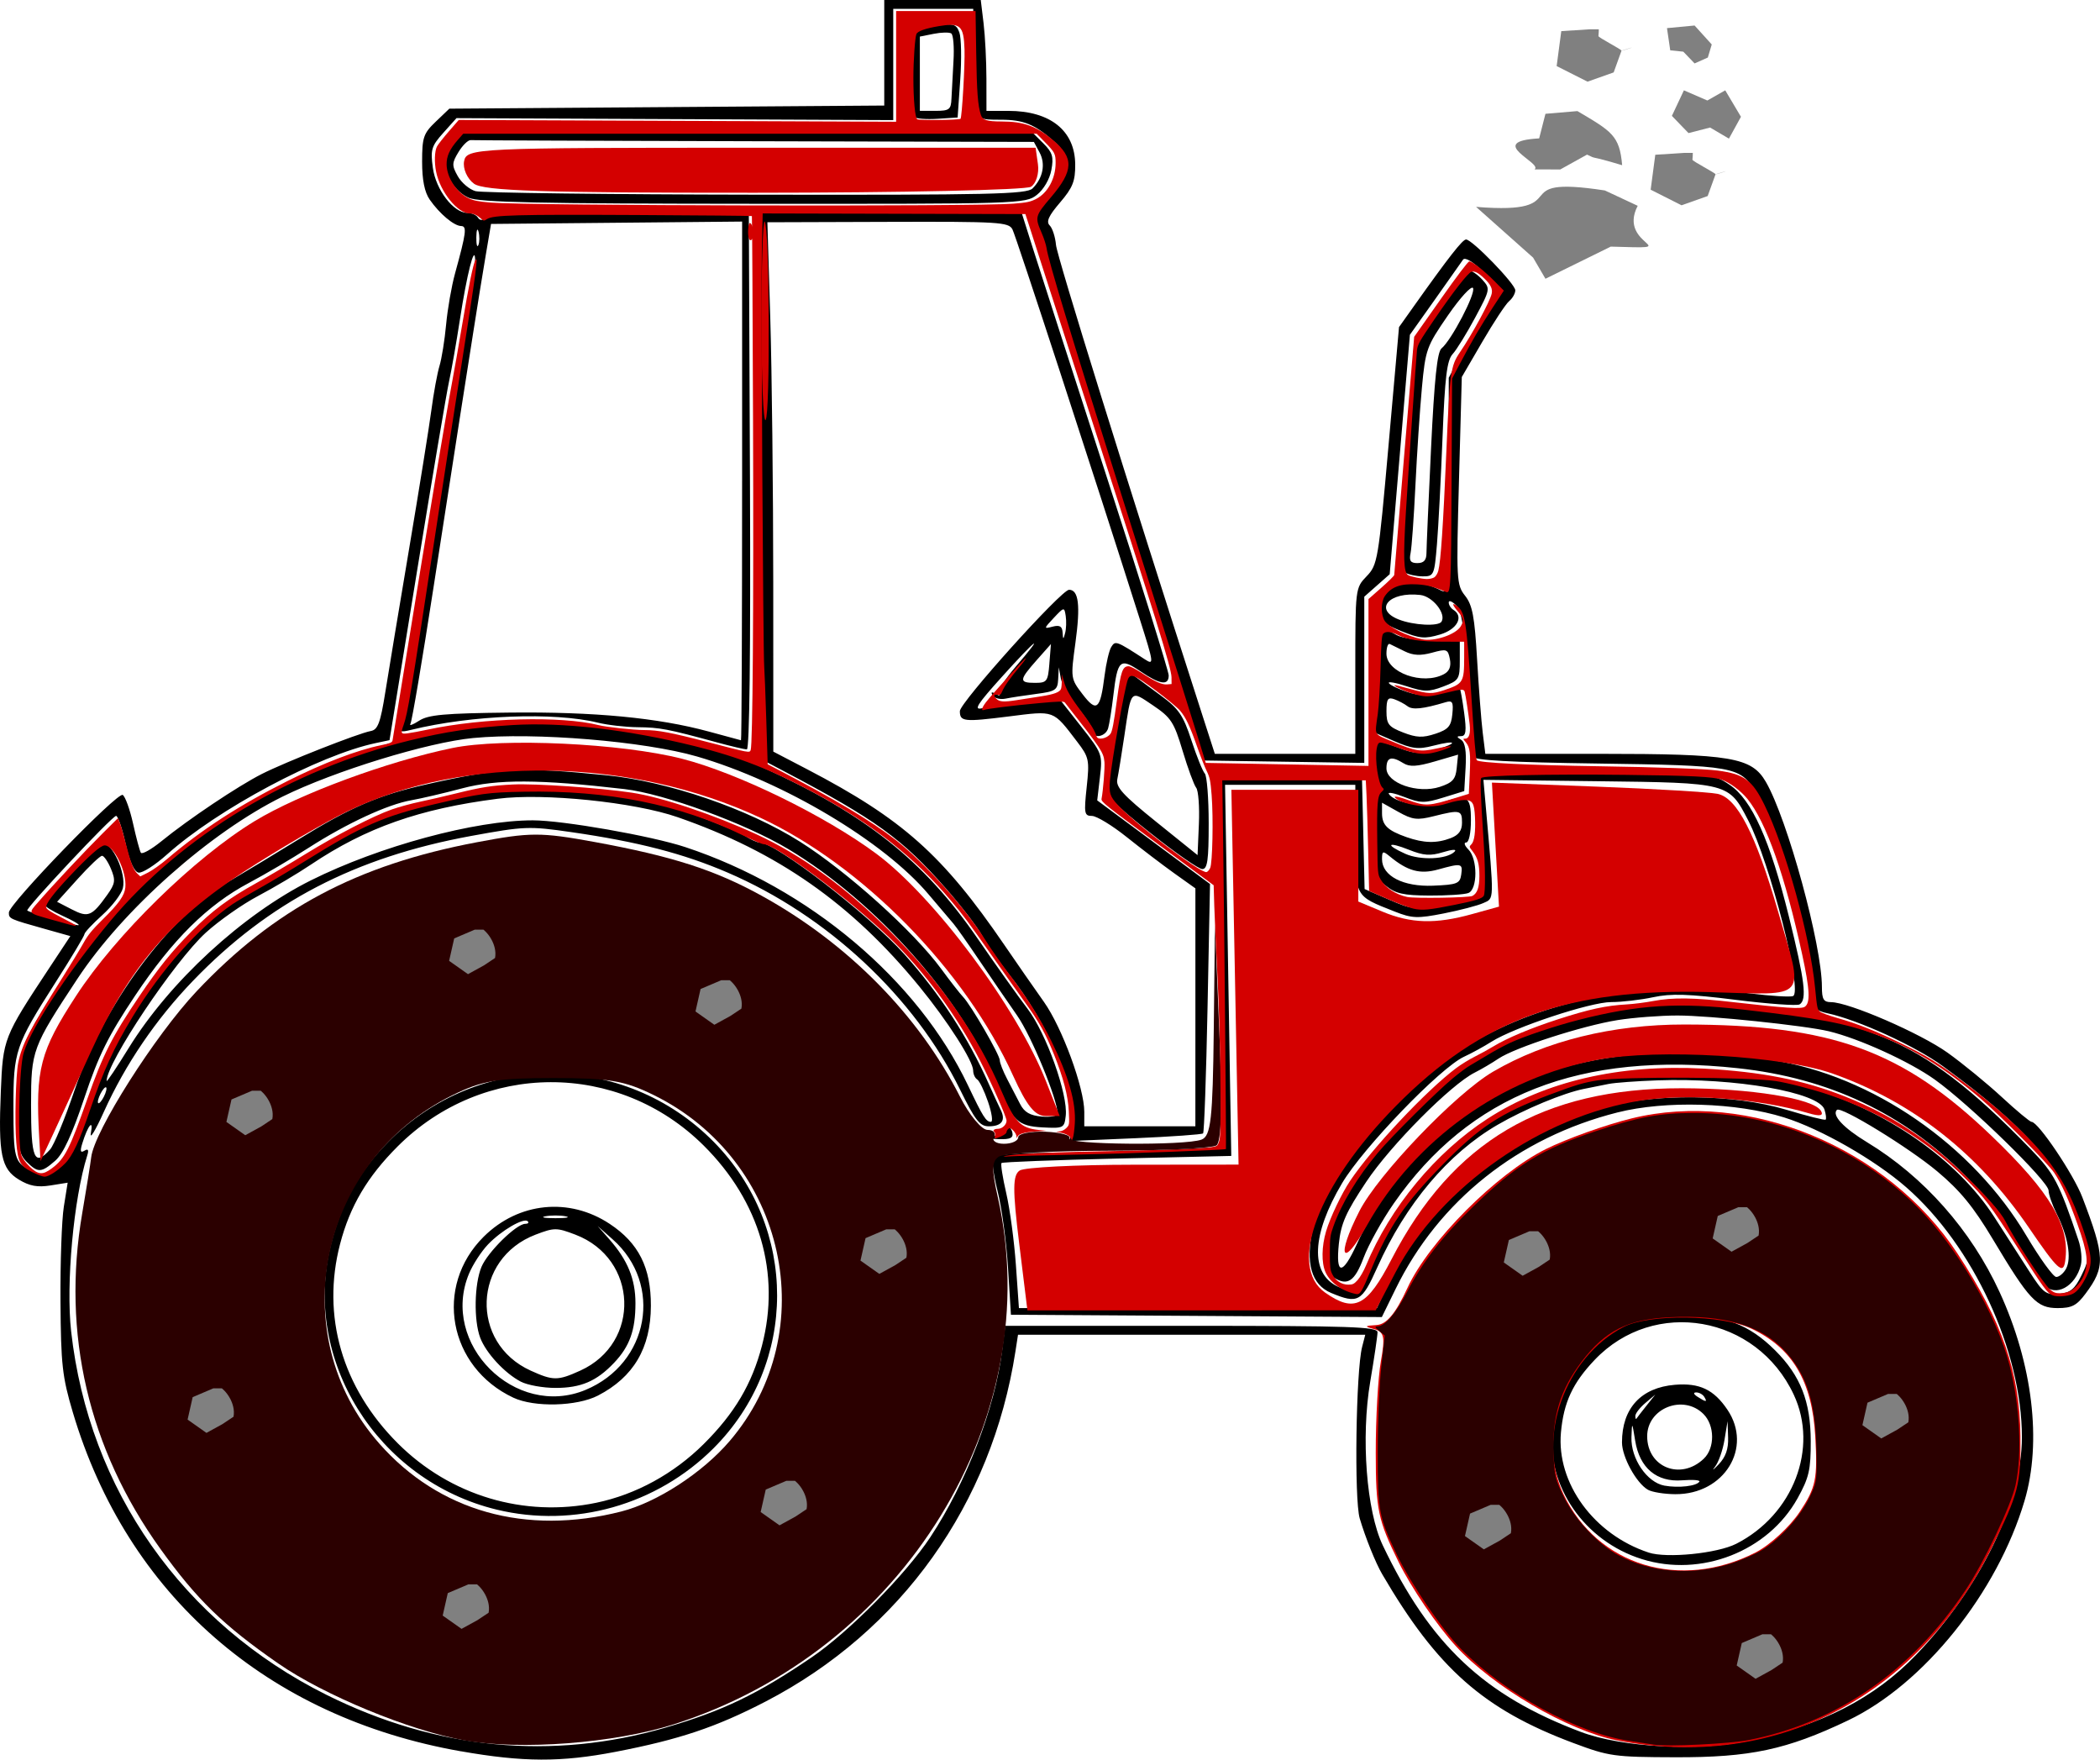 <?xml version="1.0" encoding="UTF-8" standalone="no"?>
<!-- Created with Inkscape (http://www.inkscape.org/) -->

<svg
   width="106.267mm"
   height="89.031mm"
   viewBox="0 0 106.267 89.031"
   version="1.1"
   id="svg5"
   inkscape:version="1.1.1 (c3084ef, 2021-09-22)"
   xmlns:inkscape="http://www.inkscape.org/namespaces/inkscape"
   xmlns:sodipodi="http://sodipodi.sourceforge.net/DTD/sodipodi-0.dtd"
   xmlns="http://www.w3.org/2000/svg"
   xmlns:svg="http://www.w3.org/2000/svg">
  <sodipodi:namedview
     id="namedview7"
     pagecolor="#ffffff"
     bordercolor="#999999"
     borderopacity="1"
     inkscape:pageshadow="0"
     inkscape:pageopacity="0"
     inkscape:pagecheckerboard="0"
     inkscape:document-units="mm"
     showgrid="false"
     inkscape:zoom="1.4142136"
     inkscape:cx="202.58609"
     inkscape:cy="76.013979"
     inkscape:window-width="1920"
     inkscape:window-height="1027"
     inkscape:window-x="0"
     inkscape:window-y="25"
     inkscape:window-maximized="1"
     inkscape:current-layer="layer1" />
  <defs
     id="defs2" />
  <g
     inkscape:label="Layer 1"
     inkscape:groupmode="layer"
     id="layer1"
     transform="translate(-48.741,-30.981)">
    <path
       style="fill:#000000;stroke-width:0.225"
       d="m 72.072,119.592 c 3.142,0.552 5.055,0.559 7.813,0.028 3.228,-0.622 5.095,-1.248 7.604,-2.549 6.853,-3.556 11.44,-9.986 12.637,-17.715 l 0.13,-0.841 h 8.786 8.786 l -0.159,0.617 c -0.314,1.22 -0.405,7.717 -0.122,8.675 0.284,0.962 0.804,2.254 1.137,2.823 2.782,4.763 5.135,6.844 9.661,8.538 1.82,0.682 2.067,0.717 5.172,0.726 3.792,0.011 5.629,-0.38 8.74,-1.864 3.831,-1.827 7.551,-6.455 8.933,-11.115 0.884,-2.979 0.412,-6.918 -1.264,-10.561 -1.443,-3.136 -3.832,-5.836 -6.703,-7.577 -1.195,-0.724 -1.797,-1.37 -1.528,-1.639 0.202,-0.201 3.645,1.909 5.082,3.115 1.155,0.969 1.828,1.791 2.807,3.428 1.842,3.079 2.225,3.486 3.28,3.486 0.718,0 0.962,-0.126 1.412,-0.729 1.007,-1.349 0.989,-1.868 -0.162,-4.88 -0.442,-1.157 -2.231,-3.814 -2.568,-3.814 -0.084,-4.7e-5 -0.76,-0.562 -1.502,-1.249 -0.742,-0.687 -1.978,-1.699 -2.747,-2.249 -1.376,-0.985 -5.008,-2.559 -5.903,-2.559 -0.372,0 -0.458,-0.145 -0.458,-0.769 0,-2.117 -1.74,-8.484 -2.836,-10.375 -0.722,-1.246 -1.755,-1.42 -8.404,-1.42 h -5.792 l -0.132,-1.066 c -0.072,-0.586 -0.201,-2.256 -0.285,-3.711 -0.125,-2.163 -0.236,-2.751 -0.607,-3.221 -0.436,-0.553 -0.448,-0.784 -0.31,-5.822 l 0.143,-5.246 1.044,-1.792 c 0.574,-0.986 1.183,-1.908 1.353,-2.049 0.17,-0.141 0.31,-0.387 0.31,-0.547 0,-0.32 -2.181,-2.571 -2.491,-2.571 -0.181,0 -0.872,0.884 -2.655,3.394 l -0.738,1.039 -0.532,6.004 c -0.513,5.789 -0.552,6.026 -1.106,6.602 -0.574,0.598 -0.574,0.601 -0.574,4.792 v 4.195 h -3.554 -3.554 l -0.633,-1.963 c -3.789,-11.748 -7.352,-23.196 -7.405,-23.787 -0.036,-0.403 -0.179,-0.848 -0.319,-0.987 -0.189,-0.189 -0.055,-0.485 0.522,-1.158 0.643,-0.75 0.775,-1.079 0.769,-1.93 -0.012,-1.706 -1.261,-2.708 -3.377,-2.708 h -1.114 l -0.002,-1.627 c -0.001,-0.895 -0.066,-2.157 -0.144,-2.805 l -0.142,-1.178 h -2.442 -2.442 v 2.67 2.67 l -11.004,0.079 -11.004,0.079 -0.689,0.659 c -0.621,0.594 -0.689,0.794 -0.689,2.025 0,0.927 0.124,1.545 0.387,1.921 0.498,0.714 1.222,1.323 1.585,1.333 0.305,0.008 0.265,0.323 -0.307,2.404 -0.176,0.639 -0.378,1.801 -0.45,2.58 -0.072,0.78 -0.223,1.721 -0.335,2.092 -0.112,0.371 -0.298,1.38 -0.412,2.244 -0.115,0.863 -0.617,3.993 -1.116,6.954 -0.499,2.962 -1.044,6.243 -1.211,7.291 -0.251,1.577 -0.379,1.921 -0.74,1.987 -0.641,0.118 -4.305,1.562 -5.511,2.172 -1.2,0.607 -3.717,2.292 -5.08,3.402 -0.515,0.419 -0.984,0.681 -1.043,0.583 -0.059,-0.098 -0.237,-0.764 -0.395,-1.479 -0.159,-0.715 -0.394,-1.365 -0.522,-1.444 -0.266,-0.164 -5.759,5.509 -5.761,5.949 -0.001,0.317 0.013,0.323 1.836,0.835 l 1.275,0.358 -1.068,1.616 c -2.313,3.5 -2.34,3.569 -2.45,6.232 -0.132,3.199 0.018,3.93 0.919,4.476 0.531,0.322 0.937,0.397 1.588,0.293 l 0.875,-0.14 -0.194,1.211 c -0.107,0.666 -0.183,2.826 -0.17,4.8 0.022,3.193 0.091,3.813 0.625,5.609 2.746,9.235 9.84,15.428 19.647,17.152 z m 10.364,-1.202 c -5.769,1.678 -11.609,1.116 -17.168,-1.652 -7.283,-3.627 -12.03,-10.38 -12.927,-18.392 -0.269,-2.402 0.125,-6.712 0.812,-8.89 0.093,-0.294 0.05,-0.37 -0.14,-0.252 -0.2,0.123 -0.229,0.025 -0.109,-0.365 0.281,-0.915 0.58,-1.28 0.436,-0.533 -0.071,0.37 0.224,-0.111 0.657,-1.07 1.085,-2.403 2.638,-4.686 4.515,-6.634 3.83,-3.977 8.196,-6.248 14.076,-7.325 2.69,-0.492 2.925,-0.501 5.06,-0.193 3.368,0.487 5.67,1.082 7.909,2.045 5.051,2.173 9.454,6.284 11.769,10.989 0.762,1.55 0.998,1.851 1.449,1.851 0.656,0 0.871,-0.296 0.605,-0.832 -0.11,-0.221 -0.379,-0.806 -0.598,-1.299 -1.061,-2.388 -2.48,-4.569 -4.277,-6.575 -1.801,-2.01 -6.519,-5.653 -7.32,-5.653 -0.126,0 -0.454,-0.147 -0.729,-0.326 -0.275,-0.179 -1.49,-0.684 -2.702,-1.122 -3.252,-1.175 -8.729,-1.601 -11.663,-0.908 -0.783,0.185 -1.93,0.451 -2.548,0.591 -1.34,0.304 -3.537,1.359 -5.397,2.592 -0.742,0.492 -2.007,1.237 -2.811,1.656 -3.105,1.618 -6.616,6.305 -8.016,10.699 -0.627,1.97 -0.951,2.648 -1.471,3.085 -0.755,0.634 -0.914,0.664 -1.603,0.302 -0.77,-0.404 -0.821,-0.602 -0.825,-3.171 -0.004,-2.84 0.095,-3.133 2.136,-6.328 0.802,-1.256 1.459,-2.351 1.459,-2.434 0,-0.083 0.406,-0.517 0.902,-0.964 0.496,-0.447 0.964,-1.059 1.04,-1.359 0.188,-0.749 -0.551,-2.356 -1.043,-2.268 -0.364,0.065 -2.923,2.77 -2.923,3.09 0,0.089 0.406,0.345 0.902,0.568 0.496,0.223 0.87,0.437 0.831,0.476 -0.063,0.063 -2.395,-0.597 -2.603,-0.737 -0.121,-0.081 4.298,-4.789 4.495,-4.789 0.092,0 0.307,0.631 0.479,1.402 0.2,0.9 0.435,1.426 0.655,1.468 0.189,0.036 0.839,-0.379 1.446,-0.922 2.558,-2.29 7.686,-5.025 10.565,-5.634 l 0.691,-0.146 1.395,-8.573 c 0.767,-4.715 1.495,-9.027 1.618,-9.582 0.123,-0.555 0.371,-1.969 0.551,-3.141 0.348,-2.259 0.735,-3.795 0.768,-3.048 0.011,0.237 -0.23,1.953 -0.535,3.814 -0.305,1.861 -1.012,6.413 -1.572,10.115 -1.225,8.102 -1.387,9.075 -1.603,9.625 -0.148,0.377 -0.093,0.408 0.488,0.265 3.03,-0.744 7.22,-0.905 9.425,-0.362 0.495,0.122 1.405,0.226 2.024,0.232 1.118,0.011 1.512,0.086 4.003,0.766 0.717,0.196 1.401,0.356 1.52,0.356 0.136,0 0.194,-5 0.158,-13.518 l -0.058,-13.518 -6.494,-0.06 c -4.345,-0.04 -6.59,0.019 -6.783,0.179 -0.201,0.166 -0.333,0.167 -0.434,0.004 -0.08,-0.129 -0.323,-0.235 -0.54,-0.235 -0.694,0 -1.587,-1.169 -1.739,-2.277 -0.126,-0.917 -0.072,-1.1 0.528,-1.769 l 0.668,-0.746 11.051,0.05 11.051,0.05 v -2.814 -2.814 h 2.024 2.024 l 0.002,1.963 c 0.001,1.08 0.065,2.342 0.142,2.805 0.139,0.838 0.143,0.841 1.237,0.841 1.167,0 1.728,0.228 2.722,1.108 0.879,0.777 0.805,1.534 -0.268,2.75 -0.85,0.964 -0.873,1.03 -0.562,1.628 0.178,0.343 0.324,0.823 0.324,1.068 0,0.245 1.576,5.407 3.501,11.473 1.926,6.065 3.733,11.785 4.017,12.711 l 0.515,1.683 4.079,0.061 4.079,0.061 v -4.205 -4.205 l 0.643,-0.568 0.643,-0.568 0.511,-6.058 0.511,-6.058 1.264,-1.78 c 0.695,-0.979 1.335,-1.887 1.423,-2.018 0.098,-0.146 0.5,0.095 1.045,0.625 l 0.886,0.863 -0.65,0.96 c -0.357,0.528 -0.954,1.538 -1.326,2.243 l -0.676,1.283 v 5.482 c 0,5.149 -0.024,5.47 -0.394,5.279 -1.615,-0.832 -3.287,-0.348 -3.162,0.915 0.06,0.602 0.22,0.762 1.148,1.14 0.928,0.379 1.203,0.403 1.968,0.174 0.875,-0.261 1.22,-0.915 0.664,-1.257 -0.124,-0.076 -0.225,-0.241 -0.225,-0.366 0,-0.125 0.167,-0.06 0.372,0.144 0.294,0.294 0.414,1.106 0.575,3.886 0.112,1.933 0.241,3.632 0.287,3.774 0.06,0.185 1.875,0.284 6.34,0.347 6.828,0.096 7.163,0.155 7.931,1.395 1.187,1.916 2.832,7.893 2.919,10.6 0.011,0.363 0.202,0.527 0.746,0.643 1.539,0.328 4.46,1.666 5.827,2.669 4.257,3.123 5.898,5.012 6.826,7.859 0.613,1.88 0.613,1.88 0.192,2.74 -0.34,0.694 -0.559,0.873 -1.14,0.929 -0.651,0.063 -0.793,-0.044 -1.486,-1.122 -0.422,-0.655 -1.226,-1.904 -1.787,-2.776 -1.866,-2.898 -5.526,-5.445 -9.396,-6.538 -1.974,-0.558 -2.445,-0.602 -6.513,-0.606 -4.356,-0.005 -4.398,-5.52e-4 -6.364,0.702 -2.696,0.963 -3.821,1.664 -5.667,3.535 -1.966,1.992 -2.86,3.265 -3.617,5.151 -0.326,0.813 -0.658,1.517 -0.737,1.565 -0.079,0.048 -0.497,-0.08 -0.929,-0.284 -1.402,-0.663 -1.318,-2.629 0.224,-5.227 1.064,-1.793 4.976,-5.849 6.173,-6.4 0.377,-0.173 1.002,-0.515 1.389,-0.76 1.159,-0.732 5.005,-2.005 6.056,-2.005 0.537,0 1.494,-0.111 2.127,-0.246 0.906,-0.194 1.792,-0.166 4.162,0.131 1.656,0.208 3.116,0.312 3.245,0.233 0.382,-0.235 0.267,-1.18 -0.537,-4.43 -0.964,-3.894 -1.876,-5.924 -3.005,-6.682 -0.834,-0.56 -0.839,-0.561 -6.739,-0.594 -3.247,-0.018 -5.949,0.039 -6.004,0.128 -0.055,0.089 -0.002,1.459 0.119,3.046 0.157,2.065 0.149,2.927 -0.028,3.036 -0.136,0.084 -0.942,0.283 -1.791,0.443 -1.472,0.277 -1.603,0.265 -2.786,-0.247 l -1.241,-0.538 -0.066,-2.805 -0.066,-2.805 h -3.598 -3.598 l 0.09,9.331 0.09,9.331 -3.105,0.149 c -1.708,0.082 -4.297,0.149 -5.754,0.149 -1.572,0 -2.708,0.094 -2.793,0.231 -0.079,0.127 0.026,0.904 0.233,1.726 0.207,0.823 0.442,2.561 0.523,3.864 l 0.147,2.368 9.385,0.059 9.385,0.059 0.692,-1.415 c 2.185,-4.47 6.207,-7.671 11.229,-8.937 2.438,-0.614 6.013,-0.507 8.437,0.252 1.855,0.581 4.579,2.139 6.175,3.531 3.393,2.961 5.856,8.283 5.856,12.651 0,3.297 -2.115,7.641 -5.367,11.023 -2.095,2.178 -4.759,3.547 -8.439,4.333 -2.548,0.544 -6.423,0.341 -8.514,-0.447 -4.892,-1.843 -7.631,-4.424 -10.023,-9.441 -0.827,-1.736 -1.112,-5.46 -0.633,-8.288 0.203,-1.196 0.368,-2.319 0.368,-2.496 0,-0.275 -1.387,-0.322 -9.419,-0.322 h -9.419 l -0.156,1.246 c -0.365,2.912 -1.831,6.721 -3.64,9.454 -1.245,1.881 -4.119,4.791 -5.993,6.068 -2.748,1.872 -4.503,2.717 -7.388,3.556 z m 57.27,-11.602 c 0.578,-1.042 0.669,-1.437 0.665,-2.89 -0.005,-2.003 -0.519,-3.313 -1.802,-4.592 -1.313,-1.31 -2.588,-1.796 -4.715,-1.796 -1.353,0 -2.055,0.117 -2.831,0.473 -2.076,0.951 -3.492,2.967 -3.733,5.315 -0.296,2.881 1.623,5.659 4.54,6.571 2.992,0.936 6.382,-0.391 7.876,-3.081 z m -7.539,2.748 c -2.768,-0.91 -4.67,-3.515 -4.437,-6.077 0.138,-1.521 0.596,-2.505 1.709,-3.674 3.006,-3.159 8.189,-2.255 10.07,1.758 1.271,2.711 -0.028,6.083 -2.907,7.549 -0.962,0.49 -3.518,0.746 -4.435,0.445 z m 1.351,-2.953 c 2.475,0.015 3.934,-2.352 2.636,-4.275 -0.689,-1.021 -1.412,-1.363 -2.658,-1.26 -1.714,0.142 -2.677,1.19 -2.677,2.913 0,0.736 0.72,2.053 1.311,2.397 0.207,0.12 0.831,0.222 1.388,0.225 z m 1.219,-0.636 c -0.142,0.229 -1.054,0.333 -1.772,0.203 -0.883,-0.161 -1.705,-1.369 -1.667,-2.453 0.028,-0.793 0.031,-0.79 0.189,0.182 0.224,1.381 1.086,2.105 2.383,2.002 0.525,-0.042 0.915,-0.012 0.867,0.066 z m 1.452,-2.229 c 0.02,0.58 -0.124,0.987 -0.478,1.357 -0.278,0.291 -0.36,0.343 -0.183,0.117 0.178,-0.226 0.393,-0.837 0.478,-1.357 l 0.155,-0.945 0.028,0.829 z m -1.228,1.067 c -1.167,1.118 -2.867,0.444 -2.867,-1.135 0,-1.42 1.827,-2.141 2.847,-1.124 0.576,0.575 0.587,1.717 0.02,2.259 z m -2.902,-2.681 c -0.246,0.308 -0.474,0.603 -0.506,0.654 -0.032,0.051 -0.059,-0.009 -0.059,-0.134 0,-0.125 0.228,-0.419 0.506,-0.654 l 0.506,-0.427 -0.447,0.561 z m 2.921,-0.449 c 0.173,0.279 0.095,0.279 -0.337,0 -0.203,-0.131 -0.23,-0.219 -0.07,-0.221 0.147,-0.002 0.33,0.098 0.407,0.221 z m -61.103,5.709 c 3.921,0.948 8.095,-0.232 10.967,-3.101 4.286,-4.282 4.297,-11.153 0.024,-15.497 -4.536,-4.612 -11.947,-4.617 -16.477,-0.011 -1.488,1.513 -2.351,3.051 -2.891,5.15 -1.506,5.85 2.318,11.993 8.377,13.459 z m -5.008,-3.357 c -2.816,-2.812 -3.868,-6.447 -2.918,-10.085 0.499,-1.913 1.382,-3.407 2.918,-4.941 4.318,-4.311 11.165,-4.328 15.481,-0.038 2.842,2.825 3.904,6.468 2.949,10.124 -0.507,1.942 -1.385,3.425 -2.949,4.979 -1.514,1.505 -3.433,2.554 -5.431,2.97 -3.658,0.761 -7.395,-0.357 -10.05,-3.008 z m 10.132,-2.415 c 1.798,-0.928 2.67,-2.406 2.677,-4.538 0.006,-1.937 -0.619,-3.18 -2.087,-4.15 -2.05,-1.355 -4.613,-1.094 -6.37,0.648 -2.538,2.516 -1.789,6.603 1.493,8.146 1.062,0.5 3.217,0.446 4.288,-0.106 z m -0.626,-0.287 c -3.561,1.484 -7.386,-2.332 -5.898,-5.885 0.192,-0.459 0.622,-1.121 0.956,-1.471 0.674,-0.708 1.815,-1.373 2.014,-1.174 0.071,0.071 0.014,0.129 -0.126,0.129 -0.449,0 -1.901,1.427 -2.215,2.177 -0.364,0.868 -0.397,2.709 -0.065,3.586 0.293,0.774 1.239,1.797 2.055,2.222 0.334,0.174 1.123,0.317 1.754,0.317 1.291,0 2.082,-0.339 2.965,-1.27 0.79,-0.833 1.082,-1.648 1.082,-3.019 0,-1.214 -0.393,-2.176 -1.319,-3.228 l -0.593,-0.673 0.759,0.673 c 2.565,2.274 1.845,6.277 -1.37,7.616 z m -2.78,-0.974 c -3.087,-1.399 -2.933,-5.668 0.249,-6.881 0.948,-0.361 1.063,-0.361 2.011,0 3.182,1.212 3.336,5.482 0.249,6.881 -1.141,0.517 -1.368,0.517 -2.509,0 z m 1.254,-7.713 c -0.557,0 -0.784,-0.044 -0.506,-0.097 0.278,-0.053 0.734,-0.053 1.012,0 0.278,0.053 0.051,0.097 -0.506,0.097 z m 77.193,2.358 c 0.068,-0.279 0.013,-0.834 -0.121,-1.234 -0.986,-2.925 -1.225,-3.382 -2.413,-4.609 -2.967,-3.065 -5.119,-4.706 -7.408,-5.647 -1.913,-0.787 -3.019,-1.02 -7.045,-1.483 -2.86,-0.329 -3.65,-0.343 -5.69,-0.102 -2.421,0.286 -6.032,1.379 -7.24,2.192 -0.338,0.227 -0.887,0.55 -1.221,0.717 -0.333,0.167 -1.598,1.278 -2.811,2.468 -2.204,2.163 -3.423,3.873 -4.048,5.677 -0.361,1.042 -0.258,2.382 0.205,2.675 0.679,0.43 1.047,0.181 1.494,-1.011 0.248,-0.661 0.935,-1.897 1.527,-2.748 3.827,-5.502 9.435,-7.705 17.42,-6.841 4.59,0.497 8.366,2.281 11.5,5.433 0.959,0.964 1.743,1.848 1.743,1.964 0,0.21 1.778,3.031 2.245,3.562 0.57,0.647 1.595,0.091 1.864,-1.012 z m -0.745,0.189 c -0.127,0.237 -0.354,0.429 -0.504,0.427 -0.15,-0.002 -0.826,-0.936 -1.502,-2.075 -2.731,-4.605 -7.81,-8.113 -12.885,-8.9 -10.062,-1.56 -17.535,1.754 -21.005,9.315 -0.731,1.593 -1.076,1.583 -0.909,-0.026 0.105,-1.02 0.354,-1.58 1.386,-3.128 1.239,-1.858 4.285,-4.924 5.492,-5.528 0.324,-0.162 0.864,-0.48 1.201,-0.706 0.836,-0.562 4.24,-1.663 6.022,-1.948 0.804,-0.128 2.17,-0.233 3.036,-0.233 1.596,2.58e-4 6.438,0.505 7.655,0.797 1.536,0.369 4.076,1.527 5.36,2.442 1.769,1.262 5.762,5.155 5.762,5.618 0,0.195 0.188,0.73 0.417,1.188 0.562,1.121 0.753,2.235 0.472,2.758 z M 50.088,89.764 c 0.571,0.57 0.744,0.563 1.451,-0.056 0.4,-0.35 0.85,-1.321 1.469,-3.17 0.725,-2.166 1.206,-3.136 2.57,-5.179 1.901,-2.847 3.666,-4.595 5.764,-5.707 0.792,-0.419 2.151,-1.219 3.02,-1.776 1.928,-1.237 3.996,-2.195 5.188,-2.403 0.49,-0.086 1.649,-0.357 2.577,-0.603 1.774,-0.471 3.902,-0.462 8.208,0.036 2.022,0.233 6.14,1.741 8.299,3.038 4.472,2.687 8.799,7.577 10.623,12.009 0.718,1.743 1.002,2.006 2.236,2.071 1.066,0.056 1.107,0.035 1.178,-0.587 0.122,-1.066 -0.987,-4.175 -1.931,-5.413 -0.47,-0.617 -1.611,-2.221 -2.534,-3.563 -2.691,-3.916 -5.674,-6.291 -10.856,-8.644 -2.629,-1.194 -8.112,-2.272 -11.514,-2.264 -7.319,0.017 -14.984,3.216 -20.214,8.437 -2.021,2.017 -5.101,6.317 -5.677,7.924 -0.159,0.444 -0.292,1.83 -0.297,3.102 -0.009,2.008 0.047,2.357 0.44,2.748 z m 0.225,-2.921 c 0,-2.714 0.059,-2.873 2.346,-6.338 2.313,-3.504 6.714,-7.411 10.385,-9.22 2.632,-1.297 7.341,-2.743 9.644,-2.962 3.12,-0.297 8.657,0.161 11.328,0.936 4.376,1.27 9.466,4.303 11.722,6.985 0.557,0.662 1.119,1.324 1.249,1.471 0.13,0.148 0.714,0.975 1.297,1.839 0.583,0.864 1.449,2.126 1.924,2.805 0.726,1.037 2.051,4.251 2.051,4.975 0,0.117 -0.361,0.181 -0.803,0.143 -0.589,-0.051 -0.88,-0.219 -1.092,-0.631 -0.159,-0.308 -0.455,-0.879 -0.659,-1.269 -0.203,-0.389 -0.37,-0.813 -0.37,-0.942 0,-0.278 -1.459,-2.798 -1.863,-3.218 -0.155,-0.161 -0.653,-0.798 -1.105,-1.415 -1.386,-1.89 -4.771,-4.937 -7.151,-6.437 -2.638,-1.664 -6.652,-3.041 -9.782,-3.357 -4.289,-0.433 -5.371,-0.379 -9.084,0.454 -2.461,0.553 -3.841,1.145 -6.515,2.799 -1.068,0.661 -2.671,1.629 -3.562,2.152 -3.006,1.763 -6.309,6.246 -7.759,10.53 -0.485,1.434 -1.043,2.784 -1.24,3.001 -0.798,0.88 -0.962,0.486 -0.962,-2.302 z m 48.984,1.777 c 0.564,0.017 0.729,-0.063 0.675,-0.326 -0.072,-0.344 -0.422,-0.482 -0.397,-0.156 0.007,0.093 -0.22,0.234 -0.506,0.314 -0.437,0.123 -0.401,0.149 0.228,0.168 z m 3.567,0.095 3.328,-0.143 c 1.831,-0.079 3.374,-0.189 3.429,-0.244 0.056,-0.055 0.157,-2.917 0.226,-6.36 l 0.125,-6.259 -2.854,-2.115 -2.854,-2.115 0.138,-1.177 c 0.134,-1.147 0.111,-1.21 -0.944,-2.55 l -1.082,-1.374 -1.689,0.15 c -0.929,0.083 -1.939,0.212 -2.244,0.287 -0.451,0.111 -0.266,-0.184 0.994,-1.583 1.771,-1.966 2.24,-2.312 0.705,-0.52 -0.565,0.66 -0.952,1.281 -0.861,1.382 0.091,0.101 0.024,0.101 -0.15,1.97e-4 -0.213,-0.123 -0.263,-0.098 -0.155,0.077 0.089,0.143 0.382,0.215 0.653,0.159 0.271,-0.055 0.973,-0.163 1.56,-0.239 0.965,-0.125 1.071,-0.197 1.099,-0.741 l 0.031,-0.603 0.103,0.561 c 0.057,0.308 0.448,0.982 0.869,1.496 0.421,0.514 0.766,1.044 0.766,1.178 0,0.4 0.635,0.274 0.759,-0.15 0.063,-0.216 0.181,-0.958 0.262,-1.648 0.214,-1.824 0.338,-1.936 1.367,-1.239 1.002,0.679 1.436,0.743 1.436,0.21 0,-0.207 -1.411,-4.726 -3.135,-10.04 -1.724,-5.315 -3.398,-10.496 -3.72,-11.514 l -0.585,-1.851 h -6.624 -6.624 l 6.9e-4,10.04 c 3.8e-4,5.522 0.066,11.769 0.147,13.882 l 0.146,3.842 0.921,0.486 c 4.647,2.449 5.976,3.41 8.187,5.923 0.78,0.887 1.61,1.966 1.843,2.398 0.234,0.432 0.829,1.29 1.323,1.907 2.043,2.55 3.504,6.016 3.235,7.671 z m 6.367,-0.746 h -2.811 -2.811 l 8.9e-4,-0.729 c 10e-4,-1.21 -1.121,-4.267 -2.043,-5.566 -0.477,-0.671 -1.374,-1.962 -1.994,-2.869 -3.12,-4.564 -5.16,-6.383 -9.98,-8.897 l -1.72,-0.897 -0.003,-8.526 c -0.002,-4.689 -0.069,-10.716 -0.15,-13.392 l -0.147,-4.866 6.096,-0.02 c 5.625,-0.018 6.112,0.011 6.305,0.379 0.179,0.342 4.164,12.537 6.457,19.762 0.7,2.206 0.712,2.297 0.249,1.997 -1.457,-0.945 -1.499,-0.96 -1.706,-0.628 -0.108,0.173 -0.261,0.83 -0.34,1.46 -0.214,1.712 -0.397,1.865 -1.112,0.93 -0.603,-0.789 -0.606,-0.813 -0.361,-2.602 0.26,-1.892 0.165,-2.683 -0.322,-2.683 -0.389,0 -5.526,5.708 -5.526,6.14 0,0.533 0.201,0.555 2.461,0.271 2.365,-0.297 2.233,-0.346 3.477,1.281 0.599,0.784 0.627,0.919 0.48,2.292 -0.143,1.334 -0.12,1.459 0.266,1.459 0.232,0 1.025,0.482 1.761,1.071 0.736,0.589 1.819,1.414 2.406,1.833 l 1.068,0.761 v 6.02 z M 101.844,64.55 c -0.073,0.916 -0.123,0.982 -0.731,0.982 -0.818,0 -0.807,-0.14 0.088,-1.15 l 0.721,-0.814 -0.079,0.982 z m 0.826,-2.401 c 0.04,0.26 0.026,0.648 -0.03,0.862 -0.091,0.347 -0.105,0.344 -0.128,-0.029 -0.019,-0.312 -0.148,-0.387 -0.502,-0.295 -0.459,0.12 -0.457,0.105 0.056,-0.443 0.519,-0.553 0.534,-0.556 0.604,-0.095 z m 16.188,13.64 c 0.498,0.408 0.894,0.498 2.218,0.505 0.887,0.004 1.772,-0.053 1.968,-0.128 0.474,-0.182 0.476,-1.731 0.002,-2.204 -0.194,-0.194 -0.245,-0.353 -0.112,-0.353 0.139,0 0.241,-0.474 0.241,-1.122 0,-1.249 -0.18,-1.349 -1.562,-0.868 -0.751,0.261 -2.316,-0.021 -2.592,-0.467 -0.069,-0.111 0.285,-0.041 0.785,0.155 0.811,0.318 1.025,0.321 1.97,0.029 l 1.061,-0.328 0.069,-1.203 c 0.047,-0.81 -0.027,-1.263 -0.225,-1.389 -0.24,-0.152 -0.239,-0.187 0.008,-0.19 0.235,-0.003 0.267,-0.267 0.143,-1.181 -0.087,-0.648 -0.188,-1.21 -0.224,-1.25 -0.036,-0.039 -0.467,0.048 -0.958,0.195 -0.69,0.206 -1.077,0.206 -1.705,-8.98e-4 -0.447,-0.147 -0.861,-0.346 -0.921,-0.442 -0.06,-0.096 0.346,-0.026 0.902,0.157 0.878,0.288 1.12,0.29 1.848,0.014 0.794,-0.302 0.838,-0.37 0.838,-1.318 v -1 l -1.349,-0.005 c -0.742,-0.003 -1.57,-0.129 -1.84,-0.28 -0.868,-0.487 -0.996,-0.35 -0.953,1.015 0.022,0.71 -0.034,1.869 -0.126,2.577 l -0.167,1.287 1.094,0.476 c 0.921,0.401 1.236,0.439 1.991,0.244 1.192,-0.308 1.307,-0.146 0.144,0.201 -0.77,0.23 -1.067,0.215 -1.885,-0.097 -0.534,-0.203 -1.043,-0.37 -1.132,-0.37 -0.273,0 -0.178,1.913 0.109,2.199 0.201,0.201 0.203,0.269 0.007,0.269 -0.183,0 -0.261,0.666 -0.257,2.188 0.005,2.1 0.029,2.207 0.611,2.684 z m 2.404,0.006 c -1.517,0.061 -2.586,-0.493 -2.586,-1.342 0,-0.417 0.041,-0.431 0.394,-0.14 0.902,0.745 1.53,0.915 2.44,0.663 1.196,-0.331 1.256,-0.318 1.174,0.259 -0.064,0.452 -0.213,0.511 -1.421,0.559 z m 1.083,-1.719 c -0.389,0.388 -1.732,0.446 -2.489,0.106 -1.054,-0.472 -0.901,-0.638 0.187,-0.203 0.738,0.295 1.076,0.318 1.721,0.121 0.483,-0.148 0.714,-0.157 0.58,-0.024 z m -0.198,-0.686 c -0.712,0.27 -1.356,0.255 -2.234,-0.053 -0.962,-0.338 -1.237,-0.607 -1.237,-1.21 v -0.53 l 0.825,0.462 c 0.715,0.401 0.953,0.43 1.786,0.221 1.341,-0.337 1.437,-0.315 1.437,0.325 0,0.402 -0.168,0.63 -0.577,0.785 z m 0.308,-3.54 c -0.056,0.562 -0.212,0.734 -0.856,0.945 -1.108,0.362 -2.699,-0.19 -2.699,-0.937 0,-0.566 0.249,-0.641 0.862,-0.259 0.309,0.193 0.687,0.171 1.584,-0.091 l 1.178,-0.344 -0.069,0.687 z m -1.081,-1.742 c -0.633,0.211 -0.952,0.199 -1.63,-0.065 -0.74,-0.288 -0.843,-0.42 -0.843,-1.076 0,-0.616 0.069,-0.723 0.394,-0.608 0.216,0.077 0.519,0.237 0.672,0.355 0.252,0.195 0.779,0.139 1.93,-0.203 0.345,-0.103 0.398,-0.009 0.337,0.607 -0.06,0.607 -0.203,0.772 -0.859,0.991 z m -2.474,-4.055 c 0,-0.312 0.076,-0.531 0.169,-0.487 0.093,0.044 0.432,0.21 0.753,0.37 0.427,0.211 0.8,0.23 1.384,0.07 0.745,-0.205 0.806,-0.183 0.904,0.325 0.071,0.37 -0.025,0.614 -0.301,0.761 -1.075,0.574 -2.909,-0.08 -2.909,-1.038 z m -11.907,9.105 c 1.243,0.988 2.407,1.797 2.586,1.797 0.263,0 0.326,-0.443 0.326,-2.311 0,-1.271 -0.089,-2.407 -0.197,-2.524 -0.108,-0.117 -0.414,-0.877 -0.68,-1.688 -0.411,-1.255 -0.639,-1.59 -1.528,-2.244 -0.575,-0.423 -1.175,-0.866 -1.333,-0.985 -0.158,-0.119 -0.353,-0.152 -0.432,-0.072 -0.174,0.174 -0.985,4.749 -0.995,5.616 -0.006,0.514 0.365,0.911 2.253,2.412 z m 2.279,-2.319 c 0.112,0.143 0.174,0.968 0.137,1.834 l -0.067,1.575 -2.082,-1.676 c -1.702,-1.37 -2.063,-1.766 -1.978,-2.171 0.057,-0.272 0.216,-1.252 0.354,-2.178 0.356,-2.4 0.292,-2.331 1.447,-1.554 0.915,0.616 1.067,0.848 1.501,2.297 0.266,0.887 0.575,1.729 0.687,1.872 z m 10.551,-10.898 c 0.173,0.109 0.581,0.2 0.906,0.202 0.573,0.003 0.596,-0.049 0.727,-1.623 0.074,-0.895 0.201,-3.337 0.283,-5.428 0.119,-3.031 0.222,-3.881 0.51,-4.195 0.199,-0.216 0.712,-1.048 1.141,-1.848 0.766,-1.43 0.772,-1.462 0.359,-1.919 -0.232,-0.255 -0.539,-0.464 -0.683,-0.464 -0.144,0 -0.825,0.833 -1.514,1.851 l -1.252,1.851 -0.396,5.687 c -0.338,4.858 -0.35,5.716 -0.082,5.886 z m 0.648,-0.468 c -0.352,0 -0.431,-0.114 -0.35,-0.505 0.057,-0.278 0.168,-1.817 0.245,-3.422 0.077,-1.604 0.225,-3.828 0.328,-4.943 0.179,-1.938 0.237,-2.097 1.313,-3.657 0.619,-0.897 1.192,-1.524 1.273,-1.393 0.157,0.253 -1.091,2.645 -1.594,3.057 -0.217,0.177 -0.361,1.559 -0.529,5.048 -0.127,2.642 -0.231,5.031 -0.232,5.309 -8.8e-4,0.356 -0.135,0.505 -0.455,0.505 z M 72.458,40.988 c 0.537,0.234 3.562,0.298 14.423,0.304 13.507,0.009 13.753,8.91e-4 14.328,-0.45 0.34,-0.267 0.647,-0.791 0.734,-1.256 0.124,-0.659 0.057,-0.89 -0.386,-1.332 l -0.536,-0.534 -14.46,-0.014 -14.46,-0.014 -0.43,0.514 c -0.236,0.283 -0.433,0.686 -0.437,0.896 -0.014,0.727 0.547,1.59 1.224,1.885 z M 100.992,40.515 c -0.295,0.294 -2.11,0.335 -13.984,0.316 -7.505,-0.012 -13.897,-0.092 -14.204,-0.178 -0.307,-0.085 -0.712,-0.427 -0.898,-0.758 -0.306,-0.544 -0.302,-0.664 0.039,-1.225 0.208,-0.342 0.486,-0.611 0.617,-0.599 0.131,0.012 6.597,0.038 14.368,0.056 l 14.129,0.034 0.287,0.534 c 0.313,0.584 0.175,1.292 -0.354,1.82 z m -5.993,-3.616 c 0.088,0.088 0.619,0.13 1.181,0.093 l 1.02,-0.066 0.132,-1.907 c 0.073,-1.049 0.053,-2.125 -0.043,-2.392 -0.154,-0.425 -0.295,-0.47 -1.144,-0.359 -0.533,0.069 -1.043,0.237 -1.134,0.373 -0.213,0.318 -0.223,4.047 -0.012,4.258 z m 1.889,-0.926 c -0.022,0.551 -0.109,0.617 -0.812,0.617 h -0.787 v -1.879 -1.879 l 0.698,-0.139 c 0.384,-0.077 0.784,-0.086 0.889,-0.021 0.105,0.065 0.157,0.695 0.114,1.401 -0.042,0.706 -0.088,1.561 -0.102,1.9 z m 21.53,61.195 h -9.058 -9.058 l -0.154,-2.188 c -0.085,-1.203 -0.304,-2.833 -0.487,-3.623 -0.183,-0.789 -0.291,-1.477 -0.24,-1.529 0.051,-0.051 2.688,-0.153 5.86,-0.227 l 5.766,-0.133 -0.157,-9.388 -0.157,-9.388 h 3.296 3.296 v 2.687 c 0,3.021 -0.056,2.916 1.996,3.726 0.876,0.346 1.148,0.356 2.474,0.095 0.819,-0.161 1.722,-0.397 2.005,-0.525 0.56,-0.252 0.554,-0.027 0.132,-4.82 l -0.125,-1.416 5.81,0.07 c 6.605,0.08 6.605,0.08 7.587,1.977 1.102,2.129 2.779,8.699 2.27,8.894 -0.148,0.057 -1.117,-0.003 -2.152,-0.132 -5.345,-0.669 -10.329,0.246 -14.293,2.623 -3.44,2.063 -7.239,6.543 -7.85,9.257 -0.394,1.747 -0.081,2.855 0.924,3.274 1.354,0.565 1.549,0.457 2.33,-1.287 1.443,-3.22 3.595,-5.772 6.088,-7.22 1.37,-0.796 3.348,-1.617 4.385,-1.821 0.371,-0.073 0.928,-0.184 1.237,-0.248 0.309,-0.063 1.425,-0.145 2.479,-0.182 3.922,-0.138 8.166,0.605 8.444,1.478 0.075,0.237 0.102,0.466 0.059,0.509 -0.043,0.043 -0.937,-0.182 -1.988,-0.499 -2.664,-0.804 -6.695,-0.847 -9.319,-0.099 -4.778,1.362 -8.939,4.767 -10.812,8.848 z M 98.887,87.744 c -0.247,0 -0.399,-0.241 -1.163,-1.845 -2.548,-5.353 -8.046,-9.987 -14.306,-12.057 -1.715,-0.567 -6.2,-1.354 -7.716,-1.354 -2.929,0 -7.764,1.308 -11.229,3.037 -3.453,1.724 -7.151,5.128 -9.228,8.496 -0.61,0.989 -1.109,1.732 -1.109,1.653 0,-0.922 3.432,-6.054 5.013,-7.496 0.663,-0.605 1.856,-1.443 2.65,-1.862 0.794,-0.419 2.001,-1.135 2.681,-1.592 2.779,-1.865 5.498,-2.823 9.445,-3.328 2.334,-0.299 6.912,0.17 9.108,0.933 5.068,1.76 8.804,4.378 12.233,8.571 1.433,1.752 2.721,3.766 2.721,4.253 0,0.176 0.092,0.376 0.204,0.446 0.112,0.069 0.359,0.58 0.549,1.135 0.19,0.555 0.256,1.009 0.147,1.009 z M 53.911,86.622 c -0.12,0.185 -0.218,0.236 -0.218,0.112 0,-0.123 0.098,-0.376 0.218,-0.561 0.12,-0.185 0.218,-0.236 0.218,-0.112 0,0.123 -0.098,0.376 -0.218,0.561 z m -1.534,-9.626 -0.747,-0.386 1.049,-1.164 c 0.577,-0.64 1.128,-1.164 1.226,-1.164 0.097,0 0.301,0.298 0.452,0.662 0.239,0.576 0.215,0.747 -0.187,1.31 -0.78,1.092 -0.965,1.169 -1.792,0.742 z M 86.294,55.321 c 0,7.221 -0.025,13.123 -0.056,13.116 -0.031,-0.007 -0.765,-0.206 -1.63,-0.441 -2.57,-0.699 -5.805,-1.007 -10.085,-0.96 -3.304,0.036 -4.113,0.11 -4.581,0.416 -0.313,0.204 -0.507,0.272 -0.431,0.15 0.076,-0.122 0.603,-3.237 1.171,-6.922 0.569,-3.685 1.177,-7.609 1.353,-8.72 0.175,-1.111 0.477,-3.029 0.67,-4.263 0.193,-1.234 0.471,-2.95 0.618,-3.814 l 0.266,-1.571 6.353,-0.06 6.353,-0.06 v 13.129 z m 33.226,7.004 c -1.289,-0.508 -0.485,-1.422 1.092,-1.24 0.627,0.072 1.323,0.948 1.074,1.351 -0.154,0.249 -1.416,0.185 -2.166,-0.111 z M 72.957,42.708 c 0.057,0.218 0.054,0.521 -0.008,0.673 -0.062,0.152 -0.109,-0.027 -0.104,-0.397 0.005,-0.37 0.055,-0.494 0.112,-0.276 z"
       id="path117"
       sodipodi:nodetypes="cssscccsssscssssssssssssssssscscsscssssscscscccscsscsccscccccccssssscssssssscsscscsssscssscccsssssssssssssssssssssssssscssscsssssssssscssssssssssssccsssssscccccccccssssssccccccccccssscsscssssssssssssssssssssscsssssssssssssssscssscccccccssssccccsssssssssssscsssccsssssssssssscscsssscsssscsscssscccsssssssssccssccsssssssssssssssssscssssscscscsssssscsssssssssscsssssssssssssssssssscsscssssssssssssssssssssssssssssscscssssssscssssssssssssssssssscssscscscccsscsssscssssccsssscsssscccsccsssssccccsssscsscssssssssssssssssccccsscccscssssscsccsscssscccssscssssscsscscssssscscccsssscsssssssssscssssssssssccsssssscssssssssssssssssscsssccsssssssccsssssssccccssssssssssscscscccscssssscssscsssssccsscsssscccscssscccscsscccccssssscsssssssssssscsssscssssssssssssssscssssssscssssscsssscsssscccccssssccccc" />
    <path
       style="fill:#2b0000;stroke-width:1.325"
       d="m 272.655,449.213 c 10.686,1.914 28.538,0.547 39.879,-3.055 43.999,-13.972 71.45,-58.678 61.902,-100.809 -1.167,-5.149 -1.118,-6.742 0.235,-7.6 0.941,-0.597 10.359,-1.104 20.928,-1.126 10.569,-0.022 19.849,-0.479 20.621,-1.014 0.949,-0.658 1.13,-7.628 0.557,-21.516 l -0.847,-20.542 -0.226,20.069 c -0.191,16.94 -0.553,20.194 -2.322,20.873 -3.115,1.195 -25.997,0.975 -25.244,-0.243 0.356,-0.576 -1.696,-1.141 -4.56,-1.255 -2.864,-0.114 -5.208,0.357 -5.208,1.047 0,0.69 -1.228,1.255 -2.729,1.255 -1.501,0 -2.36,-0.596 -1.91,-1.325 0.45,-0.729 -0.101,-1.325 -1.225,-1.325 -1.124,0 -3.484,-2.842 -5.244,-6.315 -7.916,-15.622 -21.455,-29.334 -37.929,-38.413 -8.917,-4.915 -17.069,-7.536 -31.852,-10.242 -10.303,-1.886 -12.308,-1.881 -22.53,0.053 -22.877,4.329 -38.633,12.71 -53.476,28.444 -7.931,8.408 -19.571,26.74 -20.133,31.709 -0.128,1.13 -0.898,5.93 -1.712,10.668 -3.946,22.966 1.178,44.96 14.935,64.105 6.95,9.672 12.037,14.616 22.513,21.878 8.754,6.069 25.052,12.793 35.577,14.679 z M 256.348,392.525 c -18.465,-20.978 -11.52,-53.951 14.011,-66.515 5.63,-2.771 8.52,-3.261 19.217,-3.261 10.697,0 13.587,0.49 19.217,3.261 25.264,12.433 32.409,45.085 14.456,66.059 -5.188,6.061 -13.867,11.698 -20.69,13.438 -18.204,4.643 -34.801,-0.019 -46.211,-12.982 z"
       id="path309"
       transform="scale(0.265)"
       sodipodi:nodetypes="ssssssscssssssssssssssssssssssssss" />
    <path
       style="fill:#808080;stroke-width:0.008"
       d="m 87.233,107.486 0.257,-1.136 1.043,-0.444 h 0.435 v 0 c 0,0 0.237,0.178 0.418,0.52 0.125,0.237 0.236,0.564 0.171,0.915 l -0.561,0.374 -0.809,0.444 z"
       id="path4304-4-9-4"
       sodipodi:nodetypes="cccccscccc"
       inkscape:transform-center-x="0.13229167"
       inkscape:transform-center-y="-0.16536459" />
    <path
       style="fill:#808080;stroke-width:0.008"
       d="m 71.143,112.725 0.257,-1.136 1.043,-0.444 h 0.435 v 0 c 0,0 0.237,0.178 0.418,0.52 0.125,0.237 0.236,0.564 0.171,0.915 l -0.561,0.374 -0.809,0.444 z"
       id="path4304-4-9-2"
       sodipodi:nodetypes="cccccscccc"
       inkscape:transform-center-x="0.13229167"
       inkscape:transform-center-y="-0.16536459" />
    <path
       style="fill:#808080;stroke-width:0.008"
       d="m 58.234,102.809 0.257,-1.136 1.043,-0.444 h 0.435 v 0 c 0,0 0.237,0.178 0.418,0.52 0.125,0.237 0.236,0.564 0.171,0.915 l -0.561,0.374 -0.809,0.444 z"
       id="path4304-4-9-9"
       sodipodi:nodetypes="cccccscccc"
       inkscape:transform-center-x="0.13229167"
       inkscape:transform-center-y="-0.16536459" />
    <path
       style="fill:#808080;stroke-width:0.008"
       d="m 60.198,87.748 0.257,-1.136 1.043,-0.444 h 0.435 v 0 c 0,0 0.237,0.178 0.418,0.52 0.125,0.237 0.236,0.564 0.171,0.915 l -0.561,0.374 -0.809,0.444 z"
       id="path4304-4-9-24"
       sodipodi:nodetypes="cccccscccc"
       inkscape:transform-center-x="0.13229167"
       inkscape:transform-center-y="-0.16536459" />
    <path
       style="fill:#808080;stroke-width:0.008"
       d="m 92.284,94.764 0.257,-1.136 1.043,-0.444 h 0.435 v 0 c 0,0 0.237,0.178 0.418,0.52 0.125,0.237 0.236,0.564 0.171,0.915 l -0.561,0.374 -0.809,0.444 z"
       id="path4304-4-9-55"
       sodipodi:nodetypes="cccccscccc"
       inkscape:transform-center-x="0.13229167"
       inkscape:transform-center-y="-0.16536459" />
    <path
       style="fill:#d40000;stroke-width:1.325"
       d="m 564.246,412.458 c 5.147,-10.388 5.585,-12.091 5.496,-21.362 -0.117,-12.109 -3.494,-21.897 -12.022,-34.849 -13.343,-20.265 -39.901,-31.285 -62.191,-25.806 -5.031,1.237 -12.422,3.879 -16.424,5.873 -9.423,4.693 -22.32,17.631 -26.414,26.496 -2.292,4.963 -3.995,6.991 -5.964,7.101 -2.237,0.125 -2.319,0.268 -0.436,0.76 1.954,0.511 2.163,1.478 1.325,6.141 -0.547,3.044 -0.988,10.927 -0.981,17.518 0.012,10.856 0.423,12.815 4.373,20.839 2.398,4.871 7.297,12.07 10.888,15.999 7.158,7.832 21.412,16.184 30.771,18.03 29.949,5.906 57.44,-8.203 71.579,-36.738 z M 482.466,402.167 c -5.152,-10.857 0.324,-26.076 11.469,-31.875 4.912,-2.556 18.788,-2.378 24.458,0.312 7.828,3.715 11.577,10.053 12.172,20.578 0.458,8.105 0.127,9.716 -2.951,14.367 -1.906,2.881 -5.716,6.386 -8.466,7.789 -14.389,7.34 -30.181,2.531 -36.683,-11.171 z"
       id="path348"
       transform="scale(0.265)"
       sodipodi:nodetypes="ssssssssscsssssssssss" />
    <path
       style="fill:#d40000;stroke-width:1.325"
       d="m 380.12,367.105 33.251,-0.003 33.251,-0.003 3.795,-7.264 c 8.512,-16.291 27.911,-29.859 46.891,-32.797 9.027,-1.397 22.572,-0.369 32.02,2.431 2.138,0.634 2.898,0.475 2.307,-0.482 -1.456,-2.356 -13.464,-4.292 -26.627,-4.292 -26.508,0 -43.724,10.153 -55.352,32.641 -4.686,9.062 -7.109,10.282 -12.68,6.38 -7.231,-5.065 -1.354,-20.58 13.491,-35.619 16.37,-16.584 32.745,-22.524 59.978,-21.755 19.055,0.538 17.998,1.787 13.02,-15.389 -4.322,-14.916 -7.829,-21.716 -11.59,-22.478 -1.631,-0.33 -11.986,-0.947 -23.011,-1.37 l -20.046,-0.769 0.675,11.839 0.675,11.839 -5.147,1.429 c -6.977,1.937 -11.652,1.807 -17.117,-0.476 l -4.596,-1.92 v -10.67 -10.67 h -12.12 -12.12 l 0.685,35.783 0.685,35.783 -20.041,0.02 c -11.023,0.011 -20.803,0.504 -21.735,1.096 -1.363,0.865 -1.386,3.581 -0.119,13.895 z"
       id="path424"
       transform="scale(0.265)"
       sodipodi:nodetypes="cccsssssssssssscccsscccccccsssc" />
    <path
       style="fill:#d40000;stroke-width:1.325"
       d=""
       id="path463"
       transform="scale(0.265)" />
    <path
       style="fill:#d40000;stroke-width:1.325"
       d="m 191.669,338.611 2.466,-5.301 c 1.356,-2.916 4.579,-9.942 7.161,-15.613 7.239,-15.899 15.171,-25.226 29.202,-34.342 6.617,-4.298 15.608,-9.532 19.982,-11.631 22.298,-10.701 53.915,-10.186 78.549,1.279 19.64,9.141 39.224,29.121 48.394,49.373 2.563,5.66 4.146,7.62 6.155,7.62 h 2.705 l -2.607,-6.615 c -5.54,-14.056 -21.352,-35.261 -32.411,-43.466 -9.765,-7.245 -26.469,-15.411 -37.086,-18.128 -11.567,-2.961 -34.26,-4.029 -43.821,-2.063 -12.419,2.554 -29.241,8.766 -37.767,13.945 -11.493,6.982 -26.506,21.667 -34.145,33.401 -6.86,10.538 -7.764,13.99 -7.039,26.902 z"
       id="path502"
       transform="scale(0.265)"
       sodipodi:nodetypes="cssssssscsssssssc" />
    <path
       style="fill:#d40000;stroke-width:1.325"
       d=""
       id="path541"
       transform="scale(0.265)" />
    <path
       style="fill:#d40000;stroke-width:1.325"
       d=""
       id="path580"
       transform="scale(0.265)" />
    <path
       style="fill:#d40000;stroke-width:1.325"
       d=""
       id="path619"
       transform="scale(0.265)" />
    <path
       style="fill:#d40000;stroke-width:1.325"
       d=""
       id="path658"
       transform="scale(0.265)" />
    <path
       style="fill:#d40000;stroke-width:1.325"
       d=""
       id="path697"
       transform="scale(0.265)" />
    <path
       style="fill:#d40000;stroke-width:1.325"
       d="m 578.284,357.732 c 0.998,-6.708 -2.735,-13.07 -14.038,-23.921 -17.069,-16.387 -30.478,-21.254 -58.648,-21.288 -13.74,-0.017 -26.493,3.125 -36.556,9.004 -7.151,4.178 -21.959,19.625 -25.537,26.64 -4.522,8.864 -3.268,11.131 1.477,2.669 9.16,-16.338 25.602,-28.125 44.05,-31.578 11.525,-2.157 35.255,-0.76 44.862,2.641 15.258,5.402 27.813,15.262 37.466,29.423 5.477,8.034 6.536,9.014 6.923,6.409 z"
       id="path736"
       transform="scale(0.265)"
       sodipodi:nodetypes="ssssssssss" />
    <path
       style="fill:#d40000;stroke-width:1.325"
       d="m 327.931,153.713 c 28.106,-0.011 51.899,-0.526 52.874,-1.144 0.975,-0.618 1.571,-2.547 1.325,-4.287 l -0.447,-3.163 h -54.319 c -52.646,0 -54.334,0.079 -54.812,2.563 -0.271,1.41 0.58,3.348 1.892,4.307 1.876,1.372 13.303,1.74 53.487,1.724 z"
       id="path775"
       transform="scale(0.265)"
       sodipodi:nodetypes="ssscssss" />
    <path
       style="fill:#d40000;stroke-width:1.325"
       d="m 330.121,197.123 c 0.913,-0.913 0.752,-36.992 -0.169,-37.913 -0.34,-0.34 -0.617,8.229 -0.617,19.041 0,10.812 0.354,19.304 0.787,18.872 z"
       id="path814"
       transform="scale(0.265)"
       sodipodi:nodetypes="ssss" />
    <path
       style="fill:#d40000;stroke-width:1.325"
       d="m 327.484,162.652 c 0.44,-0.44 0.487,-1.583 0.105,-2.54 -0.423,-1.057 -0.737,-0.743 -0.801,0.801 -0.058,1.397 0.256,2.18 0.696,1.739 z"
       id="path853"
       transform="scale(0.265)"
       sodipodi:nodetypes="ssss" />
    <path
       style="fill:#d40000;stroke-width:0.234"
       d="m 575.845,364.219 c 0.833,0.375 2.936,0.224 3.912,-0.281 0.881,-0.455 1.713,-1.523 2.597,-3.331 1.186,-2.424 1.094,-3.796 -0.596,-8.865 -2.735,-8.204 -5.755,-12.992 -12.031,-19.074 -3.354,-3.25 -6.277,-5.712 -11.086,-9.339 -4.642,-3.5 -6.689,-4.765 -11.597,-7.165 -4.793,-2.344 -8.543,-3.835 -12.323,-4.902 -1.549,-0.437 -3.018,-0.978 -3.266,-1.201 -0.499,-0.452 -0.55,-0.701 -0.925,-4.556 -0.954,-9.788 -5.6,-26.582 -9.643,-34.861 -2.342,-4.796 -3.9,-5.945 -8.956,-6.607 -2.541,-0.333 -11.354,-0.655 -22.519,-0.822 -13.83,-0.208 -22.991,-0.657 -23.487,-1.154 -0.17,-0.17 -0.539,-4.51 -0.988,-11.616 -0.964,-15.238 -1.226,-16.807 -3.002,-17.986 -0.815,-0.541 -0.619,0.037 0.418,1.235 1.039,1.201 1.142,1.77 0.507,2.811 -0.968,1.587 -5.075,2.955 -7.398,2.465 -2.884,-0.609 -6.286,-2.284 -7.1,-3.495 -0.762,-1.134 -0.763,-3.599 -0.002,-4.728 1.193,-1.77 3.001,-2.436 6.144,-2.261 1.913,0.106 3.215,0.445 5.548,1.446 0.914,0.392 0.97,-0.719 1.067,-21.188 l 0.093,-19.562 1.548,-2.929 c 2.311,-4.371 3.865,-7.025 6.216,-10.616 l 2.119,-3.237 -1.736,-1.758 c -2.01,-2.036 -4.306,-3.84 -4.864,-3.822 -0.235,0.007 -2.379,2.84 -5.454,7.204 l -5.067,7.192 -1.906,22.608 c -1.048,12.434 -1.905,22.727 -1.903,22.872 0.002,0.145 -1.104,1.239 -2.457,2.43 l -2.46,2.166 v 15.93 15.93 l -7.673,-0.143 c -4.22,-0.079 -11.211,-0.209 -15.536,-0.288 l -7.863,-0.145 -1.228,-4.015 c -1.148,-3.755 -4.259,-13.623 -15.261,-48.411 -9.356,-29.584 -13.594,-43.562 -13.921,-45.919 -0.081,-0.58 -0.513,-1.897 -0.96,-2.926 -1.279,-2.942 -1.218,-3.169 1.831,-6.752 4.321,-5.079 4.399,-7.526 0.344,-10.912 -3.202,-2.674 -5.573,-3.529 -9.807,-3.537 -2.81,-0.005 -3.622,-0.263 -3.939,-1.253 -0.586,-1.829 -0.774,-4.316 -0.892,-11.812 l -0.126,-8.024 h -7.584 -7.584 v 10.571 10.571 l -41.76,-0.17 -41.76,-0.17 -1.874,2.156 c -1.031,1.186 -2.054,2.488 -2.274,2.894 -0.47,0.868 -0.543,3.049 -0.163,4.885 0.794,3.834 4.108,7.918 6.426,7.918 0.706,0 1.417,0.33 2.152,0.999 0.495,0.45 0.546,0.454 1.127,0.073 1.183,-0.775 5.577,-0.895 28.525,-0.778 12.084,0.061 22.011,0.152 22.058,0.202 0.048,0.05 0.146,17.643 0.219,39.098 0.123,36.3 -0.062,61.852 -0.454,62.866 -0.212,0.549 -0.219,0.547 -8.066,-1.496 -7.159,-1.864 -9.62,-2.331 -12.273,-2.331 -2.036,0 -7.149,-0.553 -8.695,-0.94 -7.131,-1.786 -22.084,-1.401 -32.565,0.838 -1.546,0.33 -3.312,0.66 -3.924,0.732 -1.278,0.151 -1.33,0.043 -0.758,-1.579 0.799,-2.266 1.291,-5.216 5.967,-35.834 1.663,-10.888 3.921,-25.49 5.017,-32.448 2.909,-18.457 3.318,-21.519 2.737,-20.5 -0.431,0.757 -1.276,4.864 -2.479,12.051 -0.692,4.131 -1.628,9.462 -2.08,11.846 -1.015,5.349 -4.592,26.748 -8.34,49.902 -1.554,9.6 -2.872,17.666 -2.93,17.926 -0.086,0.387 -0.477,0.549 -2.164,0.895 -4.633,0.952 -10.953,3.368 -17.875,6.833 -9.153,4.583 -16.42,9.287 -22.958,14.863 -1.224,1.044 -2.887,2.228 -3.696,2.631 l -1.47,0.733 -0.577,-0.542 c -0.717,-0.674 -1.307,-2.228 -2.224,-5.863 -0.392,-1.553 -0.883,-3.25 -1.092,-3.771 l -0.379,-0.948 -2.911,2.891 c -3.309,3.286 -9.726,10.128 -12.249,13.061 -2.023,2.351 -2.232,2.081 2.695,3.478 5.646,1.602 5.672,1.594 1.569,-0.522 -2.022,-1.042 -2.759,-1.54 -2.81,-1.899 -0.094,-0.656 1.439,-2.686 4.409,-5.839 3.734,-3.964 6.009,-5.974 6.763,-5.974 1.769,0 4.24,5.008 3.952,8.01 -0.15,1.561 -1.221,3.078 -4.329,6.132 -2.032,1.996 -2.814,2.96 -3.705,4.562 -0.621,1.117 -2.393,4.034 -3.938,6.482 -6.318,10.017 -7.771,12.813 -8.487,16.338 -0.47,2.311 -0.695,11.443 -0.373,15.128 0.335,3.838 0.697,4.518 3.045,5.725 0.941,0.484 2.002,0.88 2.357,0.88 0.786,0 2.488,-1.096 3.907,-2.515 1.432,-1.432 2.767,-4.288 4.786,-10.239 2.522,-7.433 4.558,-11.886 8.159,-17.837 5.356,-8.852 12.732,-17.152 19.064,-21.452 0.809,-0.549 3.127,-1.92 5.151,-3.045 2.024,-1.126 6.032,-3.513 8.905,-5.305 10.604,-6.613 14.866,-8.477 24.553,-10.741 8.854,-2.069 10.04,-2.234 17.027,-2.37 16.047,-0.312 29.696,2.419 41.936,8.392 1.827,0.892 3.531,1.621 3.788,1.621 2.294,0 16.077,10.224 23.998,17.801 6.647,6.359 12.972,14.944 17.434,23.667 2.15,4.203 4.992,10.649 4.992,11.321 0,0.778 -0.839,1.564 -1.67,1.564 -0.698,0 -1.072,0.339 -0.657,0.595 0.144,0.089 0.193,0.413 0.112,0.738 -0.13,0.518 -0.089,0.561 0.391,0.413 1.007,-0.311 1.825,-0.821 1.825,-1.138 0,-0.174 0.154,-0.444 0.342,-0.6 0.276,-0.229 0.455,-0.17 0.937,0.312 0.328,0.328 0.608,0.838 0.623,1.133 0.017,0.341 0.064,0.4 0.128,0.16 0.165,-0.617 1.239,-0.958 3.476,-1.105 l 2.109,-0.138 -1.546,-0.163 c -3.409,-0.359 -4.544,-1.551 -7.006,-7.354 -4.537,-10.696 -11.753,-21.026 -21.439,-30.691 -8.324,-8.305 -16.812,-14.459 -25.371,-18.391 -8.309,-3.818 -18.178,-7.114 -23.824,-7.957 -6.181,-0.923 -18.469,-1.771 -22.65,-1.562 -4.125,0.206 -6,0.498 -10.808,1.684 -2.295,0.566 -5.458,1.296 -7.028,1.622 -1.571,0.326 -3.963,0.98 -5.316,1.453 -3.55,1.242 -10.575,4.872 -16.517,8.536 -2.835,1.748 -7.031,4.222 -9.324,5.499 -5.384,2.997 -8.436,5.271 -12.36,9.209 -3.784,3.796 -6.301,6.916 -10.041,12.441 -5.142,7.598 -6.936,11.138 -9.877,19.485 -3.426,9.723 -4.327,11.495 -6.79,13.346 -1.79,1.345 -2.63,1.278 -4.288,-0.34 -0.796,-0.777 -1.383,-1.592 -1.561,-2.167 -0.68,-2.2 -0.499,-14.587 0.274,-18.824 0.76,-4.161 8.199,-15.668 16.726,-25.872 13.635,-16.316 34.511,-28.912 57.133,-34.472 6.86,-1.686 12.181,-2.482 19.701,-2.947 9.469,-0.586 21.906,0.854 34.728,4.019 8.438,2.083 14.763,4.559 23.022,9.011 11.013,5.936 19.094,12.335 26.02,20.605 2.396,2.861 3.272,4.039 7.749,10.425 2.123,3.028 4.963,7.037 6.311,8.908 2.716,3.77 3.913,5.917 5.5,9.866 1.827,4.547 2.708,7.913 2.853,10.899 0.124,2.577 0.118,2.623 -0.481,3.221 -0.383,0.383 -0.891,0.619 -1.379,0.639 -0.626,0.026 -0.661,0.051 -0.186,0.13 1.267,0.213 2.124,0.601 2.38,1.078 l 0.267,0.5 0.209,-0.564 c 0.115,-0.31 0.268,-1.519 0.341,-2.686 0.249,-3.998 -1.188,-9.036 -4.48,-15.71 -2.203,-4.468 -4.428,-7.985 -8.249,-13.045 -1.429,-1.892 -3.341,-4.633 -4.25,-6.091 -3.858,-6.192 -11.722,-14.981 -17.255,-19.283 -4.651,-3.617 -11.581,-7.749 -22.753,-13.566 l -1.663,-0.866 -0.276,-8.716 c -0.152,-4.794 -0.325,-9.244 -0.385,-9.888 -0.215,-2.293 -0.619,-72.517 -0.457,-79.481 l 0.165,-7.088 25.08,0.06 25.08,0.06 0.649,1.991 c 0.357,1.095 1.984,6.156 3.616,11.245 1.632,5.09 5.425,16.847 8.429,26.126 12.202,37.698 15.196,47.357 15.212,49.078 l 0.012,1.289 -0.861,0.072 c -0.988,0.082 -2.28,-0.509 -5.021,-2.299 -0.986,-0.644 -2.026,-1.17 -2.312,-1.17 -1.167,0 -1.495,0.932 -2.224,6.326 -0.621,4.588 -0.912,6.113 -1.256,6.58 -0.675,0.916 -2.415,1.25 -2.636,0.507 -0.309,-1.038 -1.177,-2.468 -2.809,-4.627 -2.188,-2.895 -3.036,-4.356 -3.476,-5.994 l -0.341,-1.269 -0.015,1.211 c -0.008,0.666 -0.081,1.381 -0.161,1.59 -0.241,0.628 -1.335,1.039 -3.761,1.414 -1.266,0.196 -3.379,0.526 -4.696,0.734 -2.496,0.394 -3.299,0.337 -3.916,-0.28 -0.547,-0.547 -0.447,-0.873 0.228,-0.744 0.503,0.096 0.648,-0.012 0.936,-0.701 0.395,-0.946 1.578,-2.607 3.351,-4.706 0.688,-0.815 1.204,-1.53 1.145,-1.589 -0.117,-0.117 -6.518,6.961 -7.649,8.459 -0.769,1.018 -0.933,1.655 -0.372,1.439 0.615,-0.236 5.488,-0.84 10.424,-1.293 3.921,-0.359 4.842,-0.384 5.037,-0.135 7.043,8.973 7.387,9.49 7.568,11.376 0.099,1.025 -0.25,5.433 -0.555,7.018 -0.107,0.556 0.672,1.182 10.648,8.551 l 10.763,7.951 0.113,3.866 c 0.062,2.126 0.344,8.346 0.627,13.823 0.533,10.326 0.773,28.589 0.404,30.749 -0.114,0.667 -0.352,1.199 -0.595,1.329 -0.869,0.465 -6.286,0.747 -18.426,0.959 -12.507,0.218 -19.968,0.541 -21.788,0.943 -0.75,0.166 -0.609,0.184 0.703,0.093 0.902,-0.062 6.687,-0.212 12.856,-0.332 9.765,-0.19 28.238,-0.882 28.451,-1.066 0.083,-0.071 -0.332,-45.08 -0.557,-60.496 l -0.145,-9.898 h 13.703 13.703 l 0.14,2.87 c 0.077,1.578 0.219,6.329 0.316,10.557 l 0.177,7.687 3.493,1.52 c 1.921,0.836 4.153,1.673 4.958,1.86 1.655,0.384 3.041,0.255 7.948,-0.738 3.922,-0.794 5.22,-1.201 5.5,-1.724 0.338,-0.632 0.298,-5.442 -0.095,-11.426 -0.518,-7.884 -0.617,-10.695 -0.39,-11.051 0.317,-0.495 12.664,-0.767 27.433,-0.604 12.76,0.141 16.844,0.344 18.476,0.92 1.549,0.546 3.678,2.136 4.925,3.677 3.586,4.432 7.175,14.629 10.446,29.68 1.474,6.78 1.594,9.285 0.48,10.015 -0.671,0.44 -3.808,0.236 -13.476,-0.875 -7.765,-0.893 -11.655,-0.951 -15.458,-0.232 -1.479,0.28 -3.746,0.568 -5.037,0.641 -3.985,0.226 -7.136,0.907 -13.11,2.836 -5.144,1.66 -9.805,3.615 -12.372,5.189 -0.869,0.533 -2.451,1.403 -3.514,1.934 -1.063,0.531 -2.672,1.519 -3.574,2.196 -5.731,4.303 -16.057,15.274 -20.248,21.513 -1.625,2.419 -3.83,7.044 -4.603,9.654 -0.859,2.9 -0.904,6.008 -0.113,7.799 0.887,2.009 3.185,3.648 5.869,4.185 0.733,0.147 1.06,-0.387 2.819,-4.603 3.497,-8.385 6.324,-12.548 13.582,-19.998 7.103,-7.291 11.098,-9.913 20.5,-13.451 4.967,-1.87 6.597,-2.355 9.249,-2.756 4.888,-0.738 28.644,-0.639 33.975,0.142 2.215,0.324 7.135,1.597 10.191,2.637 9.965,3.389 18.86,8.835 25.894,15.856 3.902,3.894 4.709,4.96 10.195,13.471 4.973,7.714 5.535,8.484 6.534,8.933 z m 1.452,-0.382 c -0.869,0 -1.229,-0.14 -1.925,-0.751 -1.238,-1.087 -6.696,-9.434 -8.482,-12.972 -0.855,-1.693 -3.523,-4.729 -7.809,-8.885 -7.237,-7.017 -13.993,-11.445 -22.815,-14.951 -7.932,-3.153 -15.95,-4.737 -26.985,-5.333 -16.087,-0.868 -30.264,2.415 -41.297,9.564 -9.906,6.419 -18.594,16.912 -23.215,28.041 -0.425,1.023 -1.135,2.261 -1.579,2.753 -0.693,0.767 -0.947,0.893 -1.8,0.893 -1.271,0 -2.433,-0.759 -3.053,-1.994 -0.4,-0.798 -0.468,-1.394 -0.463,-4.097 0.005,-2.877 0.066,-3.332 0.675,-5.037 1.585,-4.438 4.575,-9.381 8.512,-14.076 2.612,-3.114 10.977,-11.427 14.286,-14.196 1.182,-0.989 2.655,-2.086 3.274,-2.437 0.619,-0.352 2.136,-1.254 3.37,-2.005 1.234,-0.751 3.134,-1.783 4.221,-2.292 2.694,-1.263 8.718,-3.281 13.23,-4.433 11.351,-2.899 19.022,-3.371 31.495,-1.937 14.48,1.665 19.415,2.604 25.511,4.859 6.691,2.475 12.696,6.163 19.601,12.038 3.671,3.124 12.972,12.494 14.155,14.26 1.408,2.102 2.772,5.12 4.433,9.808 1.951,5.508 2.18,7.49 1.143,9.917 -0.486,1.139 -1.658,2.429 -2.62,2.885 -0.437,0.208 -1.277,0.377 -1.865,0.377 z m -112.196,-75.865 c -0.632,0.348 -11.014,0.515 -12.473,0.2 -2.204,-0.476 -4.15,-1.77 -5.067,-3.372 -0.539,-0.94 -0.558,-1.152 -0.633,-7.06 -0.095,-7.429 0.027,-8.886 0.805,-9.607 0.497,-0.46 0.522,-0.56 0.21,-0.819 -0.817,-0.678 -1.512,-5.342 -1.118,-7.496 0.147,-0.802 0.307,-1.071 0.67,-1.123 0.262,-0.038 1.841,0.425 3.509,1.028 3.775,1.366 5.259,1.446 8.303,0.447 1.095,-0.36 1.849,-0.704 1.674,-0.765 -0.175,-0.061 -1.41,0.131 -2.746,0.428 -3.068,0.681 -3.994,0.535 -8.4,-1.318 -3.676,-1.546 -3.396,-1.021 -2.81,-5.272 0.203,-1.474 0.441,-5.431 0.527,-8.793 0.12,-4.653 0.234,-6.206 0.479,-6.501 0.464,-0.559 1.508,-0.477 2.896,0.226 1.758,0.891 4.199,1.244 8.672,1.253 l 3.924,0.008 -10e-4,2.987 c -0.002,4.734 -0.188,5.042 -3.788,6.249 -2.344,0.786 -3.048,0.763 -6.513,-0.215 -1.594,-0.45 -2.943,-0.773 -2.998,-0.719 -0.211,0.211 2.418,1.355 4.128,1.795 1.985,0.511 2.411,0.482 5.936,-0.396 2.704,-0.673 3.166,-0.695 3.332,-0.155 0.165,0.536 0.768,4.473 0.959,6.268 0.181,1.697 -0.128,2.694 -0.835,2.694 -0.484,0 -0.482,0.016 0.089,0.695 0.807,0.959 0.943,2.091 0.748,6.25 l -0.168,3.593 -2.26,0.696 c -5.449,1.679 -6.007,1.707 -9.405,0.466 -2.161,-0.789 -3.13,-0.845 -2.038,-0.119 1.091,0.726 3.64,1.317 5.786,1.342 1.547,0.018 2.426,-0.115 3.936,-0.593 1.07,-0.339 2.464,-0.616 3.099,-0.616 1.587,0 1.928,0.545 2.059,3.3 0.132,2.751 -0.112,4.586 -0.686,5.159 -0.451,0.451 -0.449,0.464 0.228,1.328 0.973,1.242 1.306,2.459 1.297,4.738 -0.009,2.175 -0.394,3.275 -1.326,3.79 z m -50.779,-4.551 c -1.175,0.216 -13.525,-9.132 -16.943,-12.824 -1.483,-1.601 -1.697,-2.27 -1.495,-4.659 0.313,-3.693 2.783,-17.618 3.423,-19.299 0.467,-1.225 1.247,-0.915 5.327,2.119 2.044,1.52 4.118,3.233 4.609,3.807 1.111,1.298 1.903,2.969 3.322,7.018 0.61,1.74 1.417,3.787 1.793,4.551 0.591,1.198 0.719,1.824 0.937,4.568 0.346,4.371 0.171,13.023 -0.283,13.954 -0.187,0.385 -0.498,0.729 -0.69,0.764 z m 42.062,-55.954 c -0.991,-0.021 -3.108,-0.473 -3.579,-0.764 -0.845,-0.522 -0.942,-3.405 -0.406,-12.102 0.519,-8.42 1.961,-29.443 2.115,-30.838 0.118,-1.065 0.495,-1.732 3.31,-5.857 3.63,-5.318 6.409,-8.886 7.088,-9.101 0.592,-0.188 1.301,0.176 2.437,1.253 1.219,1.155 1.631,1.995 1.43,2.918 -0.321,1.482 -3.7,7.715 -6.076,11.207 -1.768,2.6 -1.93,3.78 -2.577,18.822 -0.614,14.288 -1.073,21.08 -1.545,22.892 -0.125,0.478 -0.458,1.032 -0.741,1.23 -0.283,0.198 -0.939,0.351 -1.458,0.34 z M 277.627,155.589 c -2.441,-0.208 -3.283,-0.378 -4.27,-0.86 -2.254,-1.103 -4.097,-3.942 -4.144,-6.382 -0.03,-1.596 0.574,-2.933 2.134,-4.716 l 1.039,-1.188 h 54.751 54.751 l 1.549,1.581 c 1.909,1.949 2.07,2.259 2.07,3.983 0,2.989 -1.514,5.773 -3.754,6.905 -1.083,0.547 -1.759,0.686 -4.329,0.89 -7.245,0.574 -92.701,0.392 -99.798,-0.212 z m 89.717,-15.99 c -0.236,0.236 -7.925,0.308 -8.266,0.077 -0.411,-0.278 -0.734,-3.763 -0.732,-7.893 0.002,-3.316 0.299,-7.639 0.575,-8.358 0.215,-0.56 1.688,-1.085 4.267,-1.521 4.138,-0.699 4.762,-0.134 4.922,4.458 0.099,2.845 -0.486,12.957 -0.766,13.237 z"
       id="path1114"
       transform="scale(0.265)"
       sodipodi:nodetypes="ssssssssssssssssssscsssscsscssscscscccsscsssssscsscccccccssssscssssssssssssssssssssscssscsssssssssssssssssssssssssssssssssssssscsssssssssssssssssssssssssssssssscssssssscssscccsssscsssssssscsssssssssssssssscsssssssssscccsscsssssssssssssssssssssssssssssssssssssssssssssssssssssssssssssssssssssssssssscccsssssssssscssssssssscsssssssssssssssssssssssssssssscccsssssssssssss" />
    <path
       style="fill:#2b0000;stroke-width:0.469"
       d="m 517.877,449.14 c 16.783,-3.316 31.028,-13.155 41.328,-28.544 3.571,-5.336 8.793,-16.31 9.621,-20.219 1.274,-6.014 0.809,-15.114 -1.165,-22.794 -2.46,-9.572 -10.096,-22.677 -17.567,-30.148 -11.409,-11.409 -27.246,-18.064 -42.877,-18.018 -6.402,0.019 -10.542,0.792 -18.521,3.458 -10.471,3.499 -15.221,6.428 -23.583,14.541 -5.82,5.646 -9.573,10.504 -12.507,16.184 -2.128,4.12 -4.246,6.564 -5.688,6.564 -0.518,0 -0.417,0.244 0.359,0.873 l 1.078,0.873 -0.666,6.038 c -0.366,3.321 -0.668,10.572 -0.672,16.112 -0.007,11.313 0.197,12.431 3.572,19.535 2.604,5.481 8.715,14.48 12.313,18.132 8.475,8.601 22.229,16.108 32.213,17.582 1.887,0.279 3.959,0.598 4.603,0.709 2.484,0.429 14.475,-0.15 18.158,-0.878 z m -24.863,-35.263 c -3.852,-2.053 -8.301,-6.789 -10.423,-11.096 -1.66,-3.37 -1.837,-4.096 -2.003,-8.231 -0.288,-7.174 1.244,-12.221 5.36,-17.656 4.463,-5.894 8.793,-8.075 16.822,-8.476 10.329,-0.515 17.394,1.538 21.913,6.369 4.297,4.594 5.979,9.964 6.115,19.515 0.077,5.478 0.038,5.715 -1.44,8.719 -1.726,3.507 -5.432,7.604 -8.828,9.758 -1.267,0.804 -3.991,1.998 -6.052,2.654 -7.395,2.352 -15.193,1.787 -21.464,-1.556 z"
       id="path1227"
       transform="scale(0.265)"
       sodipodi:nodetypes="ssssssssssscscssssssssssssssss" />
    <path
       style="fill:#808080;stroke-width:0.008"
       d="m 124.838,94.858 0.257,-1.136 1.043,-0.444 h 0.435 v 0 c 0,0 0.237,0.178 0.418,0.52 0.125,0.237 0.236,0.564 0.171,0.915 l -0.561,0.374 -0.809,0.444 z"
       id="path4304-4-9-6"
       sodipodi:nodetypes="cccccscccc"
       inkscape:transform-center-x="0.13229167"
       inkscape:transform-center-y="-0.16536459" />
    <path
       style="fill:#808080;stroke-width:0.008"
       d="m 135.408,93.642 0.257,-1.136 1.043,-0.444 h 0.435 v 0 c 0,0 0.237,0.178 0.418,0.52 0.125,0.237 0.236,0.564 0.171,0.915 l -0.561,0.374 -0.809,0.444 z"
       id="path4304-4-9-25"
       sodipodi:nodetypes="cccccscccc"
       inkscape:transform-center-x="0.13229167"
       inkscape:transform-center-y="-0.16536459" />
    <path
       style="fill:#808080;stroke-width:0.008"
       d="m 142.985,103.09 0.257,-1.136 1.043,-0.444 h 0.435 v 0 c 0,0 0.237,0.178 0.418,0.52 0.125,0.237 0.236,0.564 0.171,0.915 l -0.561,0.374 -0.809,0.444 z"
       id="path4304-4-9-1"
       sodipodi:nodetypes="cccccscccc"
       inkscape:transform-center-x="0.13229167"
       inkscape:transform-center-y="-0.16536459" />
    <path
       style="fill:#808080;stroke-width:0.008"
       d="m 136.624,115.251 0.257,-1.136 1.043,-0.444 h 0.435 v 0 c 0,0 0.237,0.178 0.418,0.52 0.125,0.237 0.236,0.564 0.171,0.915 l -0.561,0.374 -0.809,0.444 z"
       id="path4304-4-9-3"
       sodipodi:nodetypes="cccccscccc"
       inkscape:transform-center-x="0.13229167"
       inkscape:transform-center-y="-0.16536459" />
    <path
       style="fill:#808080;stroke-width:0.008"
       d="m 122.873,108.702 0.257,-1.136 1.043,-0.444 h 0.435 v 0 c 0,0 0.237,0.178 0.418,0.52 0.125,0.237 0.236,0.564 0.171,0.915 l -0.561,0.374 -0.809,0.444 z"
       id="path4304-4-9-97"
       sodipodi:nodetypes="cccccscccc"
       inkscape:transform-center-x="0.13229167"
       inkscape:transform-center-y="-0.16536459" />
    <path
       style="fill:#808080;stroke-width:0.175"
       d="m 126.321,44.016 -2.886,-2.568 c 5.299,0.433 1.246,-1.639 6.517,-0.83 l 1.662,0.776 c -1.082,2.083 2.647,2.186 -1.362,2.065 l -3.306,1.626"
       id="path3290"
       sodipodi:nodetypes="cccccc" />
    <path
       style="fill:#808080;stroke-width:0.175"
       d="m 133.344,36.844 0.608,-1.292 1.186,0.514 0.906,-0.514 0.795,1.338 -0.608,1.105 -0.953,-0.561 -1.093,0.281 z"
       id="path3329"
       sodipodi:nodetypes="ccccccccc" />
    <path
       style="fill:#808080;stroke-width:0.015"
       d="m 126.628,37.983 0.318,-1.244 1.618,-0.137 c 1.733,1.025 2.135,1.234 2.263,2.738 -1.777,-0.536 -1.216,-0.264 -1.777,-0.536 l -1.355,0.752 -1.3,-0.004 c 0.437,-0.32 -2.543,-1.416 0.234,-1.569 z"
       id="path3407"
       sodipodi:nodetypes="cccccccc" />
    <path
       style="fill:#808080;stroke-width:0.015"
       d="m 297.857,37.031 c 0,-0.439 0.002,-0.618 0.004,-0.399 0.002,0.219 0.002,0.579 0,0.798 -0.002,0.219 -0.004,0.04 -0.004,-0.399 z"
       id="path3602"
       transform="matrix(0.265,0,0,0.265,48.741,30.981)" />
    <path
       style="fill:#808080;stroke-width:0.015"
       d="m 297.856,37.324 c 0,-0.06 0.003,-0.085 0.006,-0.055 0.003,0.03 0.003,0.08 0,0.11 -0.003,0.03 -0.006,0.005 -0.006,-0.055 z"
       id="path3641"
       transform="matrix(0.265,0,0,0.265,48.741,30.981)" />
    <path
       style="fill:#808080;stroke-width:0.004"
       d=""
       id="path3797"
       transform="matrix(0.265,0,0,0.265,48.741,30.981)" />
    <path
       style="fill:#808080;stroke-width:0.004"
       d=""
       id="path3836"
       transform="matrix(0.265,0,0,0.265,48.741,30.981)" />
    <path
       style="fill:#808080;stroke-width:0.004"
       d=""
       id="path4031"
       transform="matrix(0.265,0,0,0.265,48.741,30.981)" />
    <path
       style="fill:#808080;stroke-width:0.008"
       d="m 127.513,34.324 0.234,-1.768 1.464,-0.094 h 0.435 l -0.004,0.147 c -0.002,0.081 -0.009,0.169 -0.015,0.196 -0.016,0.07 1.153,0.667 1.169,0.739 0.006,0.027 1.154,-0.363 0,0 l -0.398,1.101 v 0 l -1.323,0.468 z"
       id="path4304"
       sodipodi:nodetypes="ccccccsccccc" />
    <path
       style="fill:#808080;stroke-width:0.008"
       d="m 132.27,40.579 0.234,-1.768 1.464,-0.094 h 0.435 l -0.004,0.147 c -0.002,0.081 -0.009,0.169 -0.015,0.196 -0.016,0.07 1.153,0.667 1.169,0.739 0.006,0.027 1.154,-0.363 0,0 l -0.398,1.101 v 0 l -1.323,0.468 z"
       id="path4304-4"
       sodipodi:nodetypes="ccccccsccccc"
       inkscape:transform-center-x="0.13229167"
       inkscape:transform-center-y="-0.16536459" />
    <path
       style="fill:#808080;stroke-width:0.008"
       d="m 71.468,79.598 0.257,-1.136 1.043,-0.444 h 0.435 v 0 c 0,0 0.237,0.178 0.418,0.52 0.125,0.237 0.236,0.564 0.171,0.915 l -0.561,0.374 -0.809,0.444 z"
       id="path4304-4-9"
       sodipodi:nodetypes="cccccscccc"
       inkscape:transform-center-x="0.13229167"
       inkscape:transform-center-y="-0.16536459" />
    <path
       style="fill:#808080;stroke-width:0.008"
       d="m 83.935,82.159 0.257,-1.136 1.043,-0.444 h 0.435 v 0 c 0,0 0.237,0.178 0.418,0.52 0.125,0.237 0.236,0.564 0.171,0.915 l -0.561,0.374 -0.809,0.444 z"
       id="path4304-4-9-5"
       sodipodi:nodetypes="cccccscccc"
       inkscape:transform-center-x="0.13229167"
       inkscape:transform-center-y="-0.16536459" />
    <path
       style="fill:#808080;stroke-width:0.017"
       d="m 133.261,33.528 -0.165,-1.124 1.397,-0.132 v 0 l 0.868,0.959 -0.198,0.661 -0.67,0.298 -0.571,-0.595 z"
       id="path4343"
       sodipodi:nodetypes="ccccccccc" />
  </g>
</svg>

